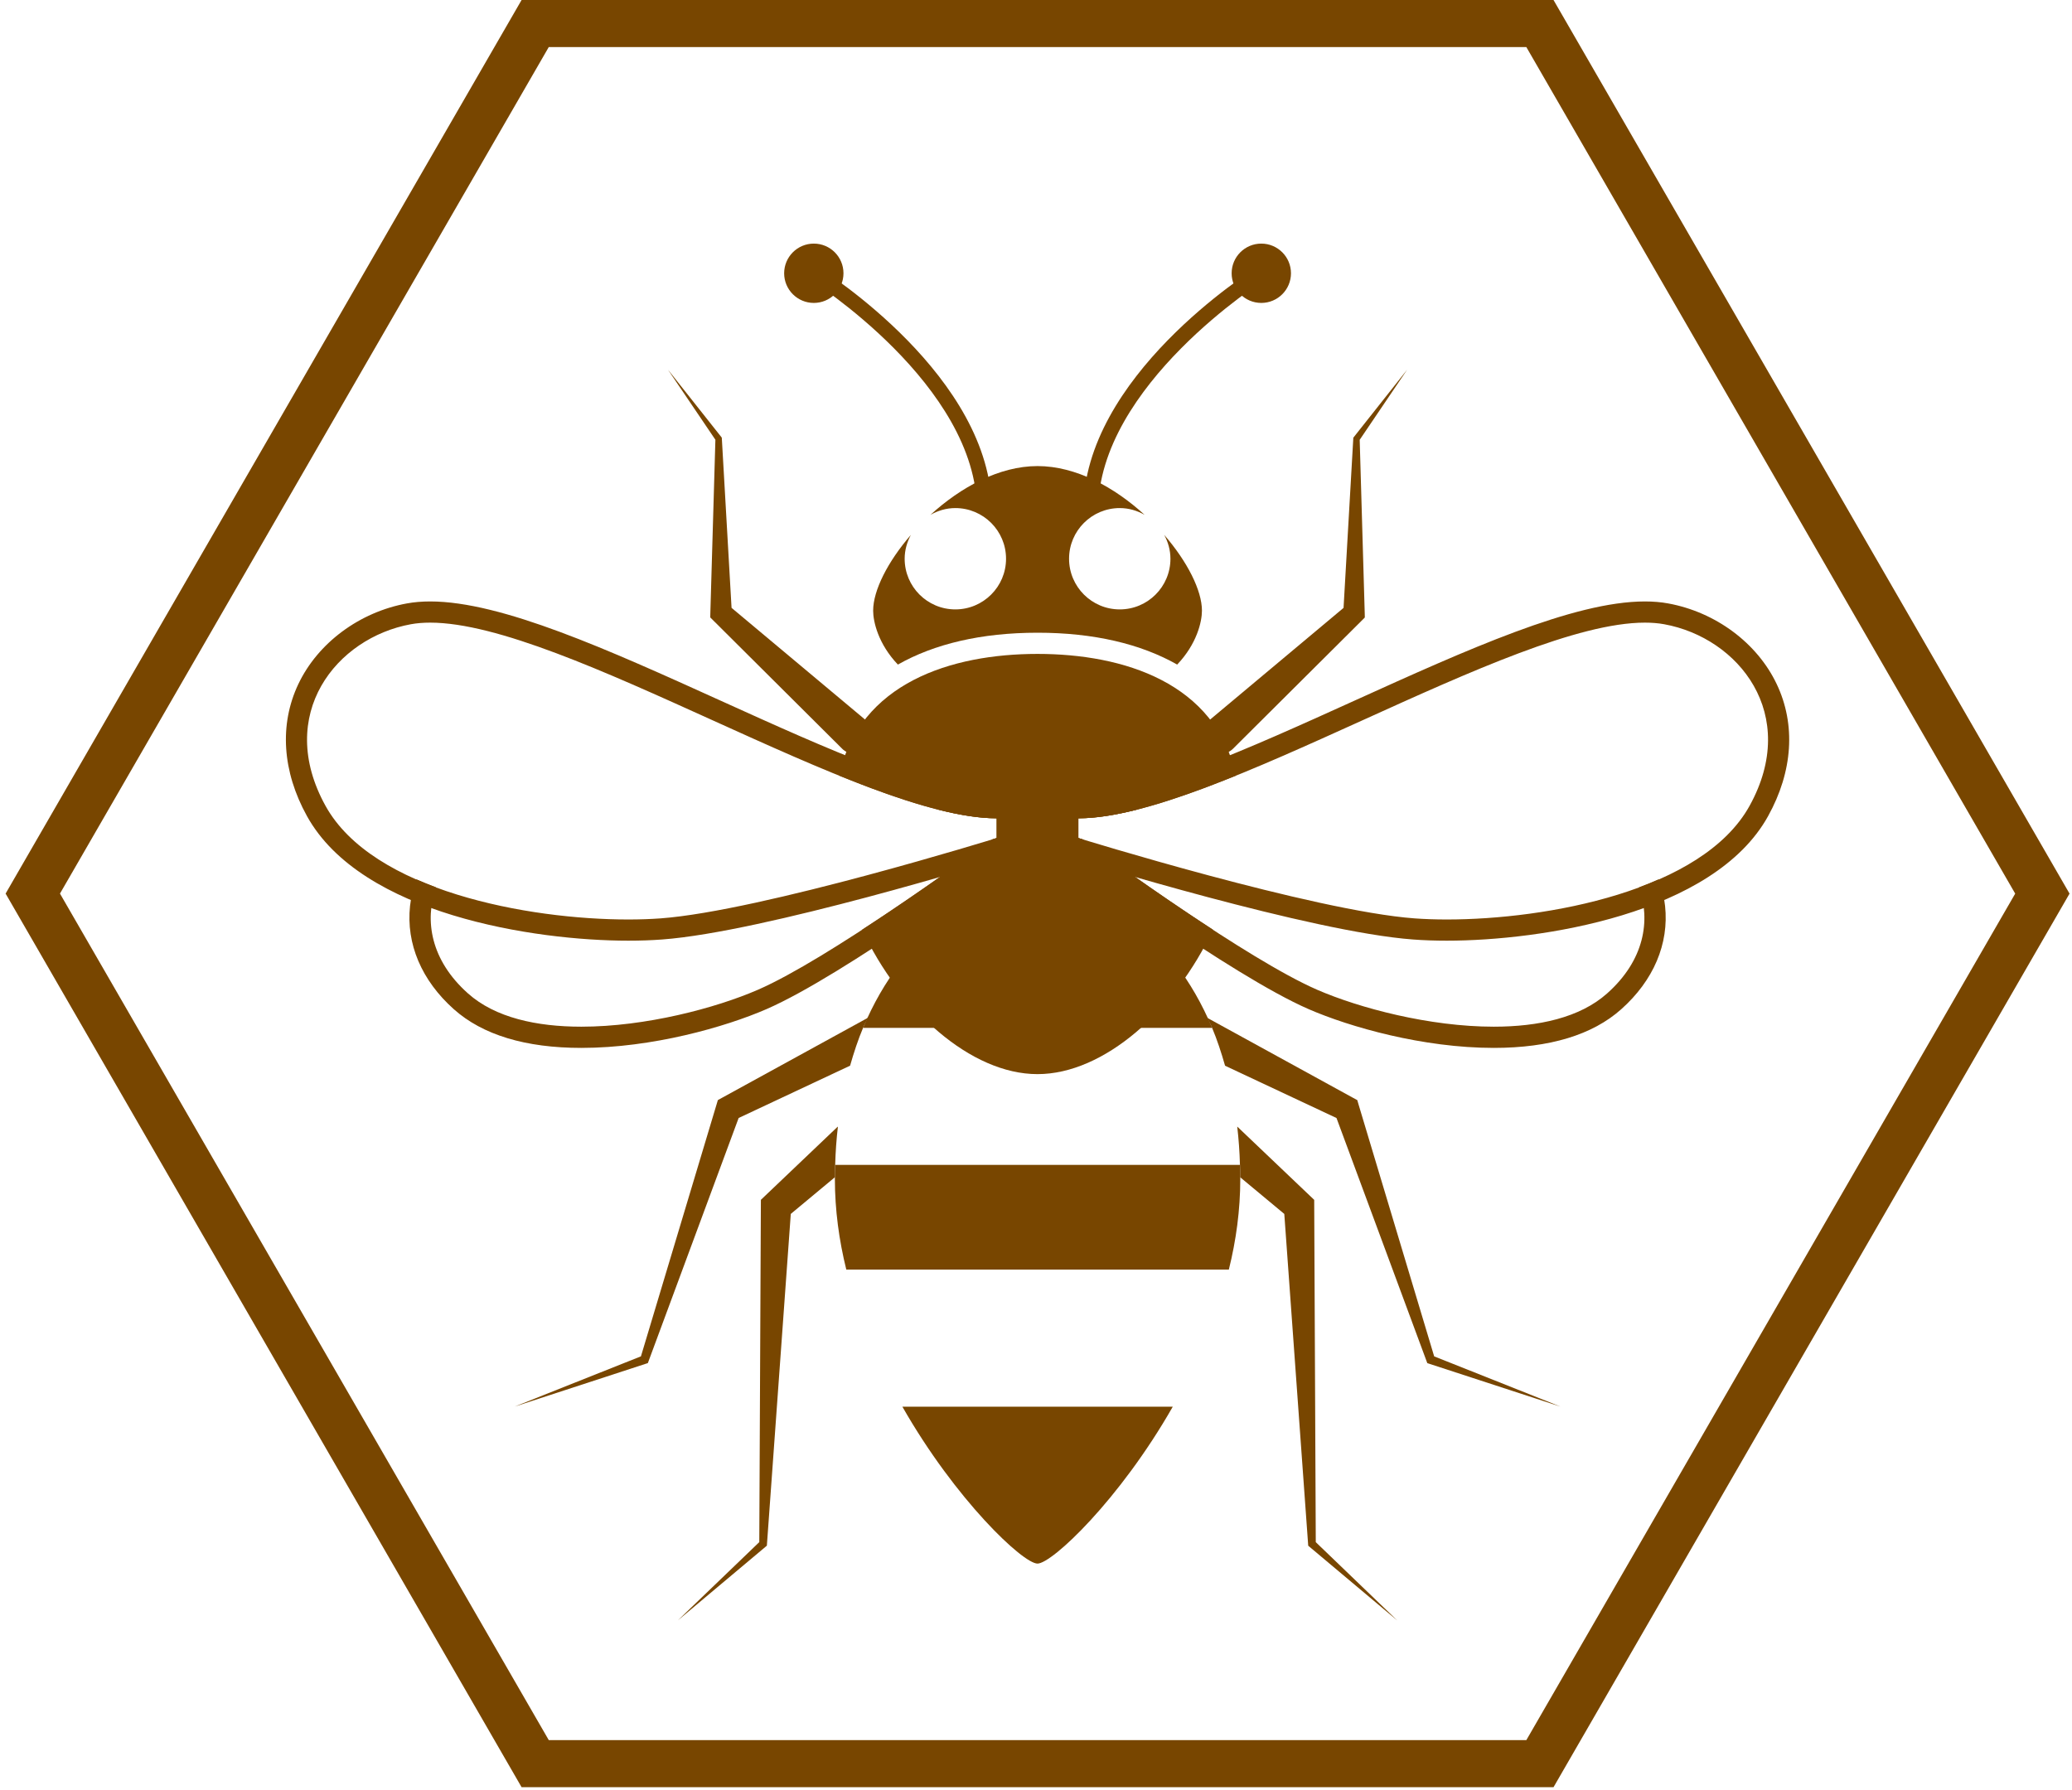 <svg width="257" height="222" viewBox="0 0 257 222" fill="none" xmlns="http://www.w3.org/2000/svg">
<path d="M104.62 33.901C104.62 35.929 102.973 37.578 100.941 37.578C98.91 37.578 97.262 35.929 97.262 33.901C97.262 31.866 98.91 30.219 100.941 30.219C102.973 30.219 104.62 31.866 104.62 33.901Z" fill="#784600"/>
<path d="M152.766 33.901C152.766 35.929 154.412 37.578 156.445 37.578C158.475 37.578 160.126 35.929 160.126 33.901C160.126 31.866 158.475 30.219 156.445 30.219C154.412 30.219 152.766 31.866 152.766 33.901Z" fill="#784600"/>
<path d="M123.016 63.331H121.181C121.181 47.767 100.66 34.804 100.453 34.676L101.429 33.113C102.31 33.663 123.016 46.757 123.016 63.331Z" fill="#784600"/>
<path d="M136.206 63.331H134.367C134.367 46.757 155.075 33.663 155.956 33.113L156.93 34.676C156.721 34.804 136.206 47.785 136.206 63.331Z" fill="#784600"/>
<path d="M104.438 92.859L88.543 77.037L88.096 76.591L88.107 76.074L88.737 54.443L88.814 54.67L82.848 45.852L89.456 54.199L89.525 54.287L89.535 54.429L90.774 76.033L90.339 75.069L107.537 89.462C108.51 90.276 108.637 91.73 107.825 92.704C107.006 93.678 105.555 93.808 104.581 92.995C104.532 92.952 104.482 92.903 104.438 92.859Z" fill="#784600"/>
<path d="M149.847 89.47L167.042 75.077L166.611 76.041L167.852 54.437L167.861 54.295L167.93 54.207L174.535 45.859L168.568 54.678L168.646 54.451L169.274 76.082L169.285 76.599L168.841 77.045L152.949 92.867C152.048 93.763 150.59 93.761 149.694 92.862C148.797 91.959 148.8 90.501 149.703 89.605C149.747 89.556 149.798 89.509 149.847 89.47Z" fill="#784600"/>
<path d="M153.801 144.504H103.59C103.555 145.094 103.555 145.685 103.555 146.272C103.555 150.077 104.069 153.854 104.971 157.493H152.419C153.324 153.854 153.837 150.077 153.837 146.272C153.837 145.685 153.837 145.094 153.801 144.504Z" fill="#784600"/>
<path d="M128.686 109.641C121.583 109.641 112.073 115.457 107.051 127.508H150.343C145.32 115.456 135.787 109.641 128.686 109.641Z" fill="#784600"/>
<path d="M128.685 193.961C130.489 193.961 138.879 186.049 145.466 174.496H111.926C118.511 186.049 126.883 193.961 128.685 193.961Z" fill="#784600"/>
<path d="M146.011 82.44C148.454 79.876 149.083 77.114 149.083 75.751C149.083 73.233 147.261 69.656 144.406 66.354C144.881 67.241 145.175 68.235 145.175 69.312C145.175 72.782 142.359 75.596 138.889 75.596C135.419 75.596 132.601 72.782 132.601 69.312C132.601 65.839 135.419 63.026 138.889 63.026C140.017 63.026 141.057 63.346 141.971 63.865C138.243 60.457 133.475 57.816 128.69 57.816C123.912 57.816 119.143 60.458 115.411 63.865C116.327 63.346 117.37 63.026 118.495 63.026C121.964 63.026 124.784 65.839 124.784 69.312C124.784 72.782 121.964 75.596 118.495 75.596C115.023 75.596 112.209 72.782 112.209 69.312C112.209 68.235 112.505 67.241 112.98 66.354C110.123 69.656 108.301 73.233 108.301 75.751C108.301 77.112 108.927 79.876 111.369 82.44C115.877 79.881 121.708 78.488 128.69 78.488C135.675 78.487 141.506 79.881 146.011 82.44Z" fill="#784600"/>
<path d="M53.356 77.237C69.982 77.237 106.848 101.508 123.631 101.508V103.957C123.631 103.957 94.418 113.007 81.927 113.925C80.709 114.013 79.366 114.062 77.929 114.062C65.546 114.062 46.227 110.529 40.379 99.972C34.097 88.626 41.728 79.115 50.96 77.437C51.701 77.301 52.499 77.237 53.356 77.237ZM53.356 74.609C52.333 74.609 51.37 74.69 50.487 74.851C44.587 75.923 39.419 79.762 37.002 84.865C34.624 89.884 35.01 95.703 38.081 101.246C44.833 113.437 66.307 116.69 77.929 116.69C79.409 116.69 80.822 116.641 82.121 116.543C94.766 115.615 123.202 106.842 124.406 106.47L126.26 105.894V103.957V101.508V98.88H123.631C115.787 98.88 102.386 92.809 89.427 86.936C75.436 80.597 62.217 74.609 53.356 74.609Z" fill="#784600"/>
<path d="M107.669 126.246L89.648 136.131L89.041 136.464L88.868 137.039L79.499 168.253L63.84 174.483L80.119 169.167L80.354 169.091L80.452 168.832L91.617 138.686L105.441 132.195C105.912 130.551 106.432 128.967 107.05 127.504C107.237 127.056 107.469 126.679 107.669 126.246Z" fill="#784600"/>
<path d="M103.929 139.762C103.908 139.781 103.878 139.788 103.859 139.806L95.005 148.238L94.377 148.837L94.373 149.577L94.178 191.298L84.078 201.008L94.976 191.858L95.117 191.738L95.133 191.523L98.085 150.585L103.559 146.031C103.559 145.521 103.559 145.008 103.591 144.5C103.636 142.861 103.751 141.284 103.929 139.762Z" fill="#784600"/>
<path d="M177.887 168.256L168.517 137.043L168.349 136.467L167.736 136.135L149.727 126.254C149.924 126.682 150.157 127.06 150.344 127.507C150.961 128.97 151.482 130.557 151.951 132.203L165.772 138.689L176.939 168.835L177.036 169.095L177.265 169.17L193.552 174.487L177.887 168.256Z" fill="#784600"/>
<path d="M153.829 146.04L159.297 150.587L162.249 191.527L162.264 191.742L162.403 191.861L173.302 201.012L163.202 191.302L163.009 149.581L163.007 148.841L162.377 148.242L153.523 139.81C153.503 139.792 153.481 139.771 153.461 139.754C153.636 141.278 153.754 142.863 153.798 144.504C153.829 145.015 153.829 145.527 153.829 146.04Z" fill="#784600"/>
<path d="M126.111 102.873L125.447 100.973L124.581 98.492L122.098 99.357C120.611 99.879 118.622 100.209 116.196 100.392C118.951 101.102 121.461 101.51 123.633 101.51V103.96C123.633 103.96 123.441 104.021 123.112 104.119C120.032 106.378 102.601 119.039 94.021 122.774C88.797 125.048 80.073 127.36 72.108 127.36C66.582 127.36 61.422 126.249 58.045 123.233C53.426 119.114 52.632 114.207 54.078 110.07C53.247 109.76 52.438 109.426 51.643 109.079C51.253 110.155 50.979 111.264 50.858 112.39C50.361 117.081 52.291 121.627 56.294 125.195C59.859 128.377 65.18 129.991 72.106 129.991C80.894 129.991 89.97 127.399 95.07 125.182C104.661 121.009 124.36 106.467 125.195 105.851L126.748 104.701L126.111 102.873Z" fill="#784600"/>
<path d="M205.744 109.076C204.948 109.426 204.142 109.76 203.31 110.07C204.752 114.207 203.964 119.115 199.339 123.233C195.962 126.249 190.803 127.36 185.281 127.36C177.308 127.36 168.59 125.048 163.364 122.774C154.783 119.039 137.352 106.378 134.273 104.119C133.947 104.021 133.753 103.96 133.753 103.96V101.51C135.926 101.51 138.433 101.102 141.189 100.392C138.762 100.209 136.776 99.879 135.287 99.357L132.808 98.492L131.938 100.968L131.272 102.873L130.633 104.701L132.191 105.851C133.025 106.469 152.72 121.009 162.315 125.182C167.41 127.399 176.483 129.991 185.279 129.991C192.2 129.991 197.526 128.377 201.089 125.195C205.094 121.627 207.028 117.081 206.528 112.39C206.41 111.264 206.135 110.154 205.744 109.076Z" fill="#784600"/>
<path d="M204.025 77.237C204.884 77.237 205.685 77.301 206.421 77.437C215.654 79.117 223.285 88.626 217.003 99.972C211.159 110.53 191.84 114.062 179.453 114.062C178.015 114.062 176.671 114.013 175.454 113.925C162.963 113.007 133.751 103.957 133.751 103.957V101.508C150.535 101.508 187.403 77.241 204.025 77.237ZM204.025 74.609C195.165 74.612 181.949 80.597 167.958 86.936C154.998 92.809 141.596 98.88 133.752 98.88H131.125V101.508V103.957V105.894L132.974 106.47C134.18 106.842 162.619 115.615 175.262 116.543C176.562 116.641 177.968 116.69 179.453 116.69C191.074 116.69 212.549 113.437 219.301 101.246C222.379 95.698 222.759 89.885 220.375 84.865C217.958 79.762 212.793 75.923 206.891 74.851C206.015 74.69 205.053 74.609 204.025 74.609Z" fill="#784600"/>
<path d="M134.268 104.116C133.942 104.019 133.748 103.957 133.748 103.957V101.507C138.808 101.507 145.697 99.297 153.304 96.213C150.779 84.716 139.385 81.117 128.685 81.117C117.993 81.117 106.598 84.716 104.07 96.213C111.678 99.297 118.566 101.507 123.628 101.507V103.957C123.628 103.957 123.436 104.019 123.11 104.116C121.246 105.483 114.172 110.622 106.93 115.33C111.605 125.329 120.422 133.244 128.685 133.244C136.952 133.244 145.768 125.33 150.445 115.33C143.208 110.622 136.129 105.483 134.268 104.116Z" fill="#784600"/>
<path d="M192.691 221.7H64.695L0.695 110.849L64.695 0L192.691 0.002L256.695 110.853L192.691 221.7ZM68.066 215.859H189.32L249.955 110.853L189.32 5.841L68.066 5.838L7.439 110.849L68.066 215.859Z" fill="#784600"/>
</svg>

